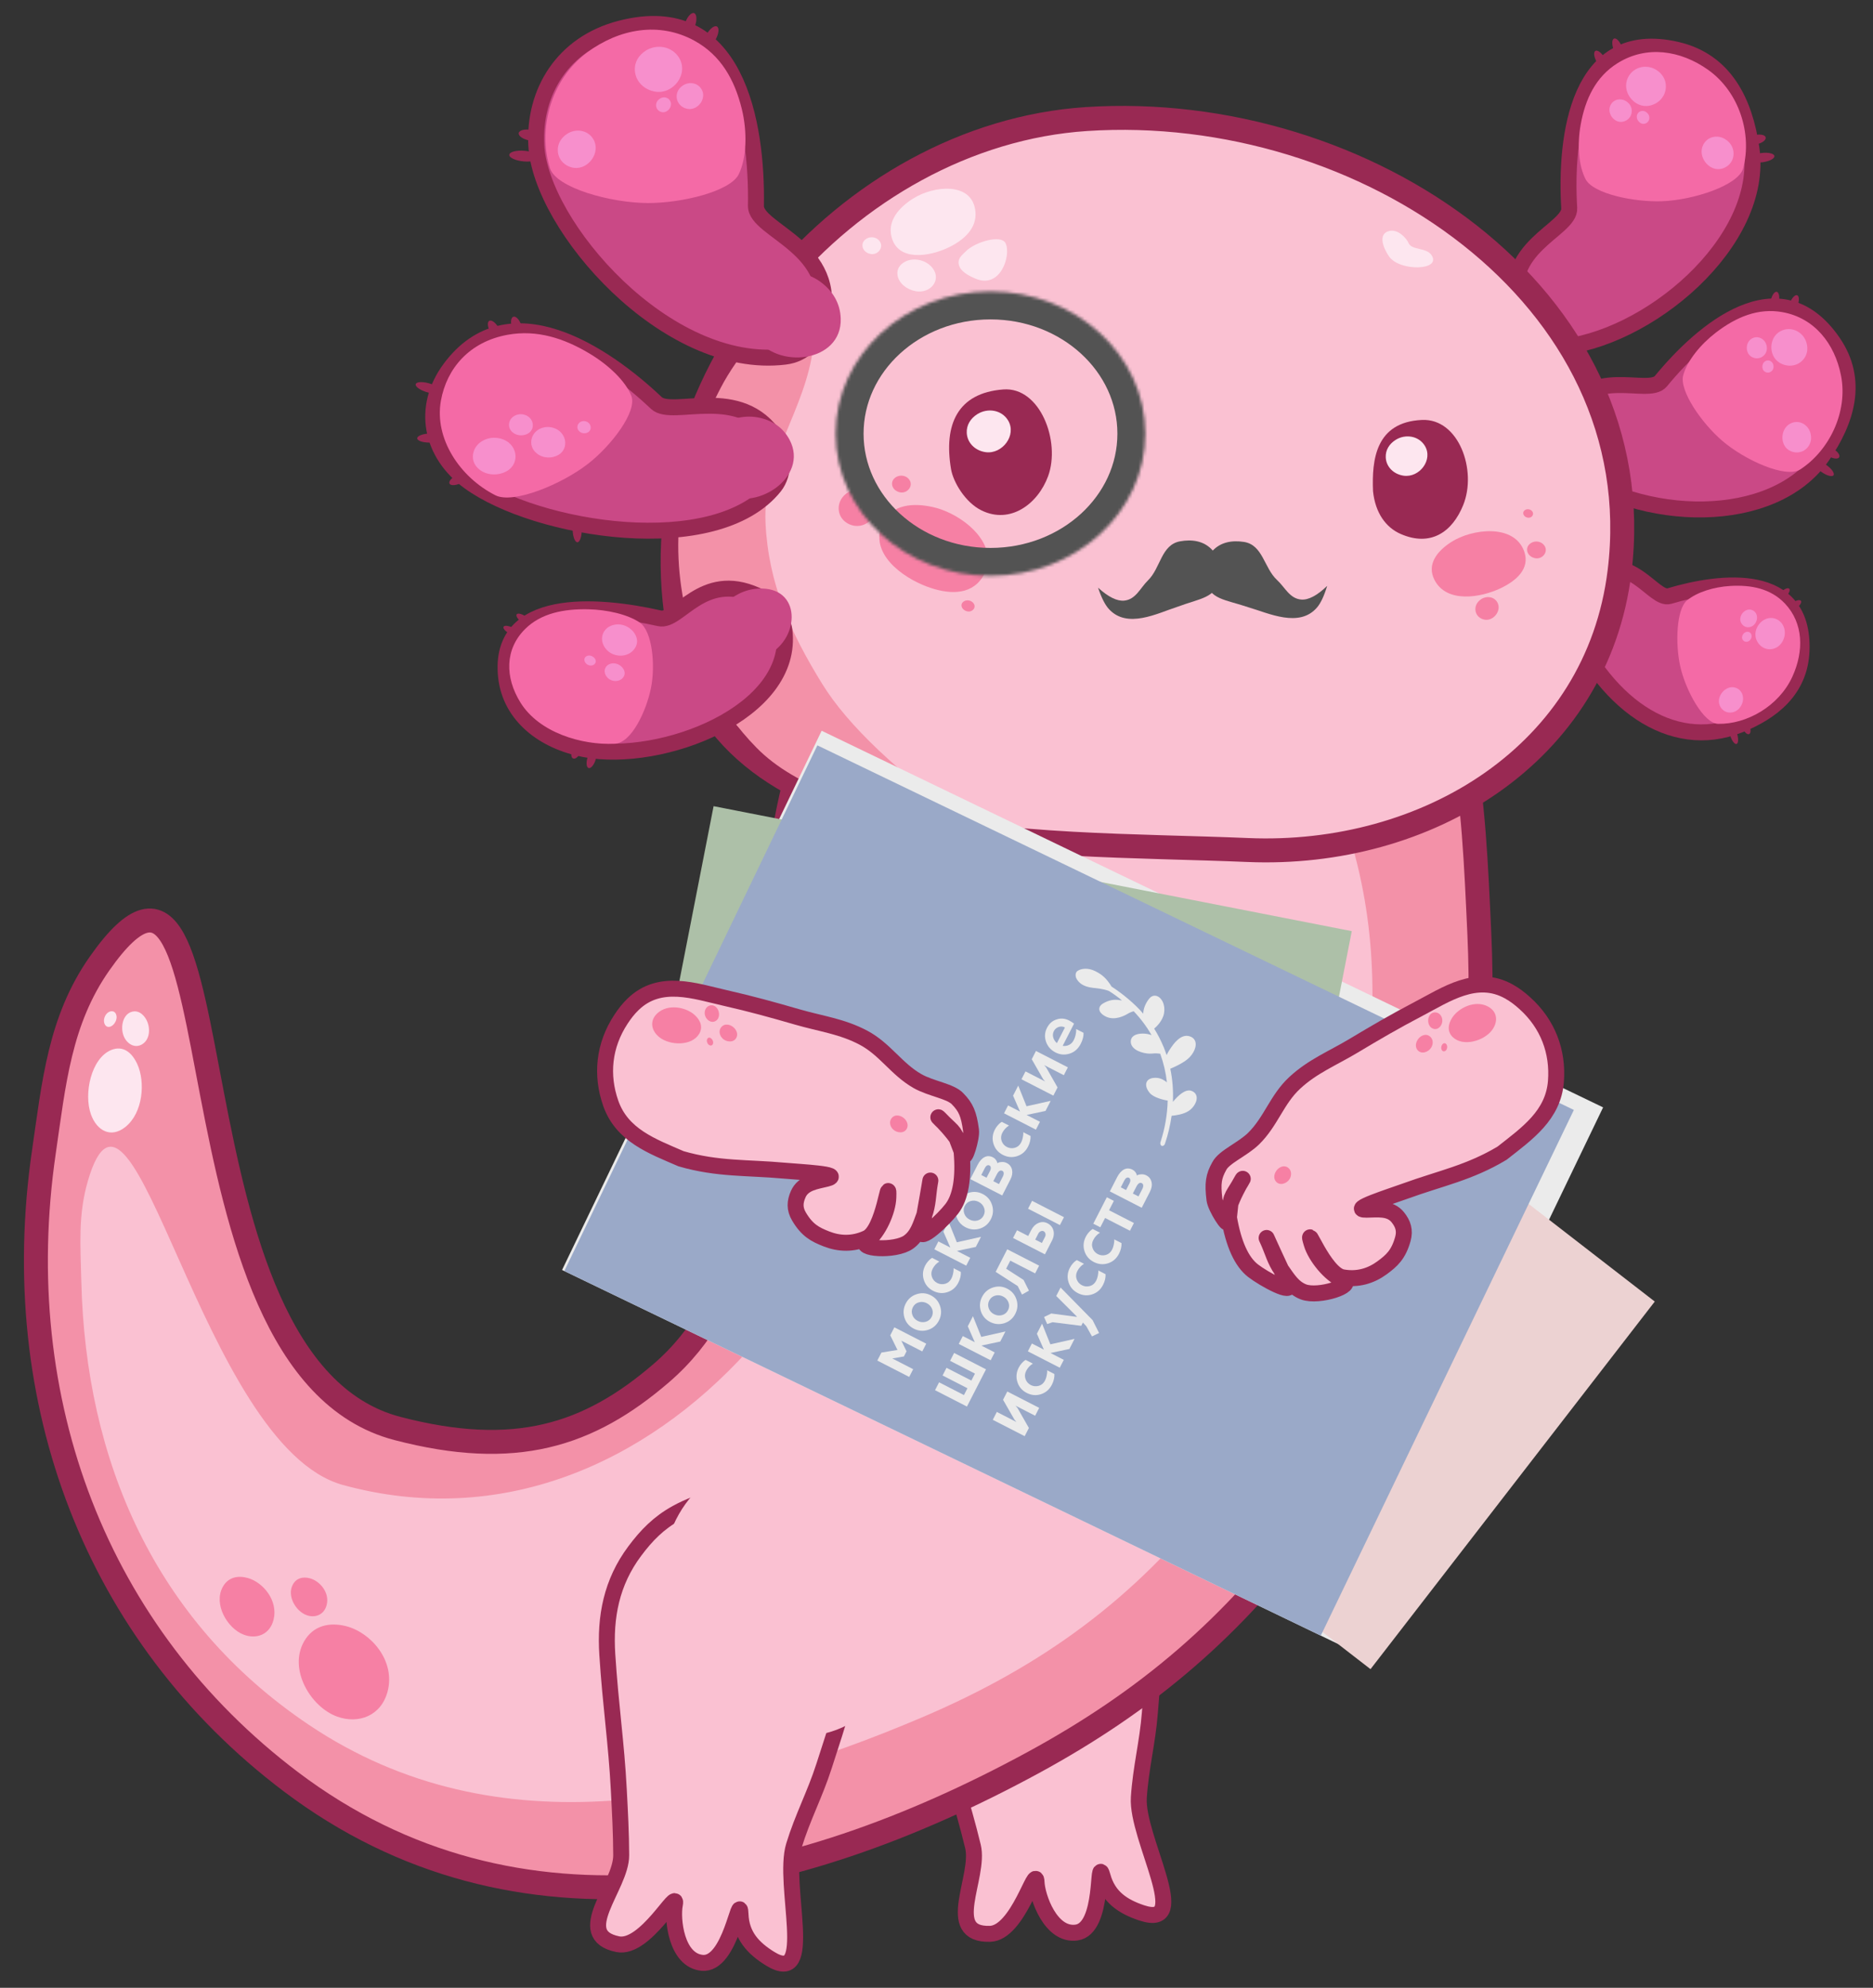 <svg width="626" height="664" viewBox="0 0 626 664" fill="none" xmlns="http://www.w3.org/2000/svg">
<rect x="0" y="0" width="626" height="664" fill="#333333" stroke="none"/>
<g clip-path="url(#clip0_1_552)">
<mask id="mask0_1_552" style="mask-type:luminance" maskUnits="userSpaceOnUse" x="0" y="0" width="626" height="664">
<path d="M625.515 0H0V663.923H625.515V0Z" fill="white"/>
</mask>
<g mask="url(#mask0_1_552)">
<path d="M316.889 501.272C323.761 495.057 331.461 491.516 340.855 490.5C352.161 489.276 362.325 491.955 370.92 498.895C380.401 506.549 381.953 515.985 384.325 528.801C387.06 543.572 385.508 556.967 384.305 572.208C383.52 582.163 381.272 590.451 380.625 600.415C379.747 613.968 398.817 644.713 381.551 638.957C375.271 636.864 370.425 633.655 368.529 626.779C366.347 618.865 369.368 644.213 359.789 645.539C351.152 646.733 346.615 633.585 346.431 628.647C346.201 622.431 340.339 645.696 330.88 645.969C315.164 646.423 327.64 626.956 325.192 616.797C323.389 609.321 321.537 603.076 319.377 595.691C314.905 580.404 310.297 569.161 305.239 552.603C301.559 540.56 301.028 528.829 306.208 516.899C308.845 510.825 311.841 505.835 316.889 501.272Z" fill="#FAC1D2" stroke="#992953" stroke-width="5.333" stroke-miterlimit="3" stroke-linecap="square"/>
<path d="M320.752 577.213C319.848 573.52 321.917 569.836 325.372 568.989C328.827 568.143 332.367 570.453 333.271 574.147C334.176 577.84 332.105 581.525 328.651 582.371C325.196 583.217 321.657 580.907 320.752 577.213Z" fill="#F680A4"/>
<path d="M332.629 590.205C332.089 588.001 333.537 585.749 335.86 585.181C338.183 584.612 340.507 585.939 341.047 588.143C341.587 590.347 340.139 592.597 337.816 593.167C335.493 593.736 333.169 592.409 332.629 590.205Z" fill="#F680A4"/>
<path d="M337.613 581.085C337.292 579.769 338.299 578.392 339.86 578.009C341.423 577.627 342.952 578.383 343.275 579.699C343.596 581.013 342.589 582.392 341.028 582.775C339.465 583.157 337.936 582.4 337.613 581.085Z" fill="#F680A4"/>
<path d="M333.905 570.416C333.713 569.631 334.409 568.785 335.46 568.528C336.511 568.271 337.519 568.699 337.712 569.484C337.904 570.268 337.207 571.115 336.157 571.372C335.107 571.629 334.097 571.2 333.905 570.416Z" fill="#F680A4"/>
<path d="M298.205 565.249C283.133 554.908 281.963 530.383 295.593 510.515C309.224 490.648 332.528 482.913 347.6 493.255C362.673 503.595 363.844 528.121 350.213 547.989C336.583 567.856 313.279 575.591 298.205 565.249Z" fill="#FAC1D2"/>
<path d="M428.805 155.817C444.112 162.775 453.099 175.161 463.428 188.612C490.917 224.408 492.34 266.649 494.42 311.736C497.791 384.781 481.325 449.391 438.595 507.704C412.392 543.461 383.287 568.155 345.192 588.837C264.816 632.477 172.889 652.333 97.181 595.137C32.232 546.071 2.52 468.123 14.663 384.82C18.009 361.861 19.916 340.884 33.261 321.872C82.044 252.379 51.627 455.971 132.819 477.157C172.173 487.428 196.743 479.547 220.971 458.705C277.384 410.183 236.841 305.404 280.231 221.985C290.504 202.236 316.668 194.531 338.539 183.601C368.537 168.611 396.04 140.923 428.805 155.817Z" fill="#F391A8" stroke="#992953" stroke-width="8" stroke-miterlimit="3" stroke-linecap="square"/>
<path d="M381.208 192.991C427.788 201.817 443.555 247.339 453.724 289.112C461.165 319.673 459.631 350.876 453.401 381.276C444.56 424.423 434.101 463.753 405.951 499.841C379.332 533.967 348.328 556.629 307.899 573.777C241.1 602.112 166.403 618.572 103.219 576.148C51.677 541.541 28.583 487.864 27.176 427.905C26.899 416.107 26.044 405.852 29.38 394.439C44.491 342.739 67.248 483.068 114.651 496.045C167.165 510.421 215.541 489.101 249.961 451.195C293.545 403.192 260.109 322.925 281.427 255.461C292.188 221.408 310.888 201.835 342.457 193.871C355.743 190.52 367.725 190.436 381.208 192.991Z" fill="#FAC1D2"/>
<path d="M314.755 215.649C310.979 220.964 315.225 227.447 320.744 228.732C325.087 229.744 330.037 227.895 331.752 223.316C333.857 217.693 329.101 212.943 323.852 212.199C320.439 211.715 316.923 212.596 314.755 215.649Z" fill="#F680A4"/>
<path d="M74.433 530.124C71.297 535.891 75.969 543.903 81.387 546.012C85.651 547.671 90.235 546.068 91.46 540.929C92.964 534.621 87.961 528.565 82.852 527.117C79.529 526.176 76.235 526.812 74.433 530.124Z" fill="#F680A4"/>
<path d="M101.639 548.269C96.291 557.581 103.816 570.231 112.733 573.424C119.752 575.937 127.387 573.231 129.553 564.983C132.213 554.857 124.087 545.345 115.663 543.196C110.185 541.799 104.712 542.92 101.639 548.269Z" fill="#F680A4"/>
<path d="M97.911 529.231C95.779 533.009 98.835 538.179 102.429 539.503C105.259 540.544 108.325 539.461 109.18 536.109C110.228 531.993 106.937 528.099 103.543 527.203C101.336 526.619 99.136 527.061 97.911 529.231Z" fill="#F680A4"/>
<path d="M37.208 350.721C30.456 353.449 27.908 365.372 30.409 372.28C32.377 377.716 37.063 380.3 41.892 376.456C47.821 371.736 48.632 361.4 45.864 355.405C44.064 351.508 41.088 349.153 37.208 350.721Z" fill="#FDE6EF"/>
<path d="M44.169 337.935C40.872 338.768 40.045 343.605 41.571 346.583C42.771 348.927 45.231 350.207 47.517 348.825C50.324 347.128 50.336 342.873 48.711 340.263C47.655 338.565 46.064 337.456 44.169 337.935Z" fill="#FDE6EF"/>
<path d="M38.857 339.003C38.343 337.317 36.525 337.517 35.535 338.749C34.755 339.719 34.444 341.231 35.093 342.291C35.891 343.591 37.445 343.025 38.296 341.789C38.848 340.985 39.152 339.971 38.857 339.003Z" fill="#FDE6EF"/>
<path d="M402.733 448.72C402.192 449.535 402.845 450.565 403.669 450.789C404.317 450.967 405.047 450.699 405.285 449.989C405.579 449.12 404.855 448.357 404.072 448.219C403.564 448.128 403.045 448.252 402.733 448.72Z" fill="#F680A4"/>
<path d="M390.288 470.331C390.227 473.967 392.987 473.896 395.032 471.5C396.641 469.615 397.827 466.497 397.387 464.148C396.847 461.264 394.297 462.153 392.456 464.587C391.259 466.168 390.323 468.243 390.288 470.331Z" fill="#F680A4"/>
<path d="M370.993 496.376C369.712 498.243 371.205 500.564 373.117 501.048C374.623 501.428 376.325 500.797 376.899 499.181C377.603 497.197 375.94 495.488 374.123 495.197C372.941 495.009 371.731 495.304 370.993 496.376Z" fill="#F680A4"/>
<path d="M401.641 456.237C400.36 458.104 401.853 460.425 403.765 460.908C405.271 461.289 406.973 460.659 407.547 459.043C408.251 457.059 406.588 455.349 404.771 455.059C403.589 454.871 402.379 455.165 401.641 456.237Z" fill="#F680A4"/>
<path d="M382.532 502.679C386.611 510.257 395.739 507.527 399.745 500.659C402.897 495.252 403.187 487.696 398.951 483.248C393.751 477.785 386.288 482.012 383.005 488.768C380.869 493.16 380.189 498.325 382.532 502.679Z" fill="#F680A4"/>
<path d="M398.909 473.339C395.879 477.616 399.295 482.839 403.732 483.879C407.224 484.696 411.203 483.212 412.577 479.525C414.267 475 410.44 471.171 406.22 470.567C403.476 470.175 400.651 470.881 398.909 473.339Z" fill="#F680A4"/>
<path d="M316.628 233.101C315.705 234.389 316.733 235.951 318.075 236.256C319.131 236.497 320.336 236.045 320.756 234.939C321.272 233.579 320.119 232.435 318.843 232.26C318.013 232.147 317.157 232.363 316.628 233.101Z" fill="#F680A4"/>
<path d="M302.019 229.14C300.153 231.756 302.243 234.939 304.963 235.565C307.104 236.059 309.547 235.145 310.396 232.893C311.437 230.128 309.096 227.797 306.508 227.436C304.825 227.201 303.091 227.637 302.019 229.14Z" fill="#F680A4"/>
<path d="M226.125 505.388C234.243 500.923 242.552 499.248 251.927 500.42C263.211 501.831 272.485 506.777 279.253 515.508C286.719 525.14 286.057 534.68 285.417 547.697C284.679 562.701 280.087 575.38 275.409 589.935C272.353 599.441 268.257 606.989 265.336 616.537C261.363 629.525 272.845 663.833 257.367 654.259C251.737 650.776 247.76 646.539 247.497 639.409C247.195 631.207 244.301 656.569 234.675 655.655C225.995 654.831 224.604 640.991 225.563 636.143C226.769 630.041 215.709 651.333 206.443 649.421C191.044 646.247 207.665 630.173 207.62 619.724C207.587 612.033 207.221 605.529 206.819 597.845C205.985 581.94 204.088 569.939 202.975 552.66C202.165 540.095 204.348 528.556 212.135 518.139C216.099 512.833 220.164 508.667 226.125 505.388Z" fill="#FAC1D2" stroke="#992953" stroke-width="5.333" stroke-miterlimit="3" stroke-linecap="square"/>
<path d="M252.612 529.839C251.377 524.585 254.932 519.251 260.544 517.932C266.156 516.615 271.713 519.809 272.947 525.063C274.181 530.316 270.627 535.652 265.015 536.969C259.403 538.288 253.845 535.092 252.612 529.839Z" fill="#F680A4"/>
<path d="M252.612 529.839C251.377 524.585 254.932 519.251 260.544 517.932C266.156 516.615 271.713 519.809 272.947 525.063C274.181 530.316 270.627 535.652 265.015 536.969C259.403 538.288 253.845 535.092 252.612 529.839Z" fill="#F680A4"/>
<path d="M251.968 548.48C251.155 545.017 253.403 541.523 256.984 540.681C260.567 539.84 264.135 541.969 264.948 545.431C265.761 548.893 263.513 552.388 259.932 553.229C256.349 554.071 252.781 551.943 251.968 548.48Z" fill="#F680A4"/>
<path d="M242.287 536.461C241.751 534.179 243.172 531.889 245.459 531.353C247.745 530.816 250.036 532.232 250.572 534.515C251.108 536.797 249.688 539.085 247.401 539.623C245.115 540.16 242.823 538.743 242.287 536.461Z" fill="#F680A4"/>
<path d="M242.725 491.144C262.561 482.175 287.364 494.128 298.077 517.821C308.792 541.515 301.385 568.033 281.549 577.004C261.713 585.973 236.911 574.02 226.196 550.325C215.483 526.632 222.888 500.115 242.725 491.144Z" fill="#FAC1D2"/>
<path d="M536.179 19.167C535.197 17.529 533.853 16.569 533.181 17.024C532.508 17.477 532.76 19.175 533.741 20.812C534.724 22.448 536.067 23.408 536.74 22.953C537.412 22.5 537.161 20.803 536.179 19.167Z" fill="#992953"/>
<path d="M542.045 15.547C541.337 13.76 540.164 12.571 539.427 12.893C538.691 13.217 538.667 14.931 539.373 16.719C540.081 18.507 541.255 19.695 541.992 19.372C542.729 19.049 542.753 17.335 542.045 15.547Z" fill="#992953"/>
<path d="M587.272 48.155C589.035 47.751 590.32 46.744 590.14 45.907C589.961 45.071 588.385 44.719 586.623 45.124C584.861 45.528 583.576 46.535 583.755 47.372C583.935 48.208 585.511 48.559 587.272 48.155Z" fill="#992953"/>
<path d="M589.081 54.197C591.381 53.899 593.159 52.967 593.051 52.117C592.943 51.268 590.988 50.821 588.689 51.12C586.391 51.419 584.612 52.351 584.72 53.2C584.828 54.049 586.783 54.496 589.081 54.197Z" fill="#992953"/>
<path d="M507.593 103.933C501.183 82.529 524.912 76.923 524.469 69.54C523.053 45.864 527.192 9.008 560.321 16.599C576.62 20.333 583.14 34.196 585.365 49.537C589.915 80.899 550.443 113.879 520.304 116.093C514.928 116.489 509.271 109.533 507.593 103.933Z" fill="#CA4986" stroke="#992953" stroke-width="5.333" stroke-miterlimit="3" stroke-linecap="square"/>
<path d="M555.656 67.212C546.152 67.593 532.5 64.716 529.967 59.903C527.523 55.259 527.137 48.059 528.295 41.652C529.84 33.099 533.308 25.632 540.697 21.055C550.345 15.079 561.645 16.8 570.817 23.272C581.415 30.749 585.603 44.887 582.615 56.189C581.109 61.885 566.068 66.795 555.656 67.212Z" fill="#F46AA6"/>
<path d="M556.773 28.995C556.703 32.243 554.273 34.729 551.24 35.316C546.225 36.287 541.639 30.468 544.219 25.687C546.065 22.264 550.283 21.391 553.435 23.263C555.483 24.481 556.829 26.484 556.773 28.995Z" fill="#F78FCC"/>
<path d="M545.373 37.099C545.361 38.963 544.019 40.367 542.32 40.673C539.513 41.183 536.888 37.8 538.296 35.081C539.304 33.136 541.664 32.675 543.449 33.779C544.611 34.497 545.383 35.66 545.373 37.099Z" fill="#F78FCC"/>
<path d="M551.253 39.328C551.263 40.397 550.52 41.189 549.569 41.349C547.997 41.615 546.495 39.649 547.261 38.103C547.811 36.996 549.132 36.753 550.144 37.405C550.803 37.828 551.247 38.503 551.253 39.328Z" fill="#F78FCC"/>
<path d="M579.399 51.308C579.396 53.991 577.485 56.003 575.06 56.432C571.049 57.141 567.271 52.247 569.264 48.343C570.691 45.548 574.063 44.903 576.624 46.508C578.288 47.553 579.401 49.233 579.399 51.308Z" fill="#F78FCC"/>
<path d="M594.523 100.799C594.873 99.08 594.555 97.588 593.812 97.471C593.069 97.352 592.183 98.652 591.833 100.372C591.483 102.091 591.801 103.581 592.544 103.7C593.287 103.817 594.173 102.517 594.523 100.799Z" fill="#992953"/>
<path d="M600.784 102.056C601.416 100.408 601.356 98.869 600.652 98.623C599.947 98.376 598.863 99.515 598.231 101.163C597.599 102.811 597.659 104.349 598.363 104.595C599.068 104.841 600.153 103.704 600.784 102.056Z" fill="#992953"/>
<path d="M611.329 152.455C612.784 153.292 614.289 153.424 614.689 152.748C615.088 152.072 614.231 150.844 612.776 150.007C611.321 149.169 609.816 149.039 609.416 149.715C609.017 150.391 609.875 151.619 611.329 152.455Z" fill="#992953"/>
<path d="M608.796 157.659C610.552 158.904 612.348 159.397 612.803 158.757C613.259 158.117 612.203 156.587 610.447 155.341C608.692 154.096 606.896 153.603 606.44 154.243C605.985 154.883 607.04 156.413 608.796 157.659Z" fill="#992953"/>
<path d="M522.149 139.835C531.119 121.401 550.816 132.563 555.117 127.317C568.913 110.499 594.721 88.309 612.607 114.265C621.405 127.035 617.212 140.464 609.165 152.185C592.715 176.147 548.445 174.891 523.244 156.015C519.239 153.013 519.803 144.657 522.149 139.835Z" fill="#CA4986" stroke="#992953" stroke-width="5.333" stroke-miterlimit="3" stroke-linecap="square"/>
<path d="M575.632 147.257C568.757 141.371 561.152 130.447 562.575 125.333C563.947 120.4 568.448 114.959 573.499 111.088C580.24 105.923 587.601 102.785 595.781 104.275C606.463 106.22 613.195 114.787 615.3 125.399C617.731 137.661 611.284 150.571 601.716 156.785C596.895 159.917 583.163 153.707 575.632 147.257Z" fill="#F46AA6"/>
<path d="M602.455 120.371C600.381 122.512 597.171 122.656 594.735 121.141C590.707 118.639 591.203 111.837 595.947 110.244C599.34 109.104 602.765 111.171 603.749 114.413C604.388 116.523 604.057 118.717 602.455 120.371Z" fill="#F78FCC"/>
<path d="M589.618 118.649C588.448 119.895 586.656 119.995 585.304 119.132C583.071 117.708 583.387 113.78 586.044 112.837C587.946 112.163 589.846 113.339 590.375 115.205C590.719 116.419 590.523 117.687 589.618 118.649Z" fill="#F78FCC"/>
<path d="M592.243 123.848C591.581 124.573 590.581 124.64 589.832 124.149C588.593 123.339 588.793 121.071 590.281 120.513C591.347 120.113 592.4 120.783 592.684 121.857C592.869 122.556 592.752 123.288 592.243 123.848Z" fill="#F78FCC"/>
<path d="M603.988 149.621C602.312 151.424 599.753 151.575 597.829 150.337C594.649 148.291 595.121 142.62 598.917 141.248C601.633 140.265 604.339 141.953 605.085 144.645C605.571 146.396 605.283 148.228 603.988 149.621Z" fill="#F78FCC"/>
<path d="M596.84 199.32C597.912 198.285 598.435 197.092 598.005 196.656C597.576 196.221 596.356 196.708 595.283 197.743C594.209 198.776 593.688 199.969 594.117 200.405C594.547 200.84 595.767 200.355 596.84 199.32Z" fill="#992953"/>
<path d="M600.335 203.176C601.557 202.324 602.273 201.221 601.932 200.715C601.589 200.207 600.319 200.487 599.096 201.337C597.873 202.188 597.157 203.291 597.499 203.799C597.841 204.305 599.112 204.027 600.335 203.176Z" fill="#992953"/>
<path d="M582.541 243.401C583.085 244.677 584.009 245.485 584.604 245.203C585.197 244.921 585.236 243.655 584.692 242.379C584.147 241.101 583.223 240.295 582.629 240.576C582.035 240.859 581.996 242.124 582.541 243.401Z" fill="#992953"/>
<path d="M578.325 245.832C578.867 247.537 579.805 248.735 580.417 248.505C581.031 248.275 581.088 246.703 580.547 244.997C580.004 243.292 579.067 242.095 578.453 242.325C577.841 242.555 577.783 244.127 578.325 245.832Z" fill="#992953"/>
<path d="M530.167 192.175C545.097 183.561 552.557 200.725 557.955 199.108C575.264 193.917 603.096 190.688 602.111 217.327C601.625 230.433 592.285 237.821 581.252 242.183C558.697 251.1 535.476 235.123 522.949 203.999C521.401 200.153 526.26 194.428 530.167 192.175Z" fill="#CA4986" stroke="#992953" stroke-width="5.333" stroke-miterlimit="3" stroke-linecap="square"/>
<path d="M561.548 222.452C559.899 214.959 560.287 203.535 563.803 200.588C567.195 197.744 572.935 196.048 578.255 195.731C585.356 195.309 591.855 196.627 596.583 201.625C602.755 208.152 602.966 217.481 599.052 226.035C594.531 235.916 583.744 241.981 574.227 241.787C569.43 241.688 563.354 230.661 561.548 222.452Z" fill="#F46AA6"/>
<path d="M592.449 216.765C590.037 217.275 587.859 215.849 587.001 213.632C585.584 209.968 589.245 205.453 593.141 206.596C595.929 207.413 597.165 210.485 596.22 213.219C595.607 214.996 594.312 216.372 592.449 216.765Z" fill="#F78FCC"/>
<path d="M584.864 209.459C583.484 209.772 582.259 208.989 581.793 207.744C581.025 205.687 583.16 203.093 585.367 203.699C586.947 204.131 587.617 205.856 587.049 207.412C586.681 208.424 585.929 209.216 584.864 209.459Z" fill="#F78FCC"/>
<path d="M584.036 214.339C583.248 214.531 582.558 214.101 582.307 213.403C581.891 212.247 583.135 210.757 584.386 211.076C585.28 211.303 585.644 212.272 585.304 213.157C585.083 213.733 584.647 214.189 584.036 214.339Z" fill="#F78FCC"/>
<path d="M579.109 237.929C577.125 238.392 575.371 237.281 574.715 235.501C573.629 232.56 576.72 228.823 579.887 229.668C582.152 230.273 583.1 232.74 582.271 234.976C581.731 236.429 580.644 237.572 579.109 237.929Z" fill="#F78FCC"/>
<path d="M417.004 283.935C344.196 280.853 239.228 286.5 226.477 208.332C212.945 125.376 283.428 45.011 363.072 39.771C455.776 33.672 552.637 98.841 541.283 190.956C533.759 251.996 476.76 286.465 417.004 283.935Z" fill="#FAC1D2" stroke="#992953" stroke-width="8" stroke-miterlimit="3" stroke-linecap="square"/>
<path d="M297.971 79.145C300.071 87.304 310.296 85.824 316.82 82.757C321.883 80.377 326.653 76.404 325.997 70.519C324.9 60.671 312.096 61.936 305.127 66.356C300.595 69.231 296.553 73.641 297.971 79.145Z" fill="#FDE6EF"/>
<path d="M294.969 174.892C290.435 184.624 301.263 192.783 309.867 195.969C316.544 198.441 324.219 199.124 328.3 192.908C335.129 182.504 322.04 171.728 311.933 169.413C305.363 167.909 298.028 168.327 294.969 174.892Z" fill="#F680A4"/>
<path d="M479.452 193.743C483.493 201.541 494.78 199.709 501.549 196.491C506.803 193.992 511.401 189.967 509.459 184.307C506.207 174.835 491.955 176.561 484.956 181.105C480.405 184.06 476.724 188.481 479.452 193.743Z" fill="#F680A4"/>
<path d="M328.049 170.5C337.661 175.217 346.903 168.332 350.305 159.047C354.549 147.464 347.632 129.153 335.335 130.087C319.999 131.251 315.357 141.825 317.855 156.692C318.572 160.964 322.553 167.804 328.049 170.5Z" fill="#992953"/>
<path d="M468.223 178.401C478.155 182.681 485.38 177.761 489.04 168.705C493.715 157.136 487.584 139.708 475.239 140.275C459.755 140.988 458.467 153.581 458.895 164.073C459.635 171.209 463.088 176.188 468.223 178.401Z" fill="#992953"/>
<path d="M299.967 91.92C300.364 94.569 302.964 96.679 305.953 97.259C310.895 98.217 314.737 93.629 311.761 89.645C309.631 86.795 305.467 85.941 302.612 87.361C300.757 88.285 299.66 89.873 299.967 91.92Z" fill="#FDE6EF"/>
<path d="M288.256 82.176C288.38 83.569 289.593 84.62 291.036 84.848C293.421 85.227 295.416 82.695 294.068 80.661C293.104 79.207 291.096 78.863 289.667 79.691C288.737 80.228 288.16 81.099 288.256 82.176Z" fill="#FDE6EF"/>
<path d="M298.148 161.807C298.272 163.201 299.484 164.251 300.927 164.48C303.312 164.859 305.307 162.325 303.959 160.292C302.995 158.837 300.987 158.493 299.557 159.321C298.628 159.86 298.051 160.729 298.148 161.807Z" fill="#F680A4"/>
<path d="M510.396 183.807C510.521 185.2 511.733 186.251 513.176 186.479C515.561 186.857 517.556 184.325 516.208 182.292C515.244 180.837 513.236 180.493 511.807 181.321C510.877 181.859 510.3 182.729 510.396 183.807Z" fill="#F680A4"/>
<path d="M509.101 171.535C509.187 172.24 509.84 172.787 510.604 172.923C511.867 173.147 512.883 171.896 512.144 170.851C511.616 170.103 510.552 169.901 509.811 170.3C509.328 170.559 509.036 170.989 509.101 171.535Z" fill="#F680A4"/>
<path d="M280.311 170.033C280.44 173.083 282.832 175.279 285.772 175.652C290.629 176.269 294.948 170.529 292.367 166.185C290.52 163.077 286.432 162.503 283.425 164.448C281.471 165.713 280.209 167.677 280.311 170.033Z" fill="#F680A4"/>
<path d="M493.111 203.6C493.173 205.472 494.609 206.807 496.387 207.02C499.324 207.373 501.968 203.828 500.428 201.175C499.327 199.277 496.855 198.945 495.025 200.156C493.836 200.943 493.061 202.155 493.111 203.6Z" fill="#F680A4"/>
<path d="M321.368 202.4C321.488 203.324 322.36 204.047 323.375 204.232C325.049 204.539 326.384 202.912 325.393 201.536C324.685 200.552 323.275 200.277 322.295 200.791C321.659 201.125 321.276 201.687 321.368 202.4Z" fill="#F680A4"/>
<path d="M463.151 152.843C463.331 156.096 465.959 158.467 469.159 158.903C474.447 159.624 479.065 153.56 476.204 148.896C474.156 145.559 469.705 144.893 466.464 146.929C464.356 148.253 463.011 150.329 463.151 152.843Z" fill="#FDE6EF"/>
<path d="M323.113 144.631C323.295 148.08 326.063 150.588 329.439 151.04C335.019 151.789 339.913 145.345 336.907 140.407C334.755 136.873 330.057 136.181 326.629 138.349C324.4 139.76 322.973 141.965 323.113 144.631Z" fill="#FDE6EF"/>
<path d="M320.405 88.108C320.779 90.553 323.452 91.955 325.961 93.047C334.399 96.72 338.044 85.217 336.072 81.227C334.621 78.288 326.001 80.763 322.847 83.907C321.604 85.144 320.116 86.217 320.405 88.108Z" fill="#FDE6EF"/>
<path d="M464.243 85.657C467.728 90.717 481.843 90.46 478.477 85.249C476.795 82.644 471.824 83.619 470.797 81.232C470.041 79.475 467.219 76.499 464.395 77.136C460.383 78.041 462.305 82.845 464.243 85.657Z" fill="#FDE6EF"/>
<path d="M273.403 90.512C273.069 101.495 272.541 109.939 271.819 115.844C269.207 137.191 254.816 152.957 255.855 174.719C256.825 195.024 264.212 211.332 274.839 228.507C283.352 242.265 299.879 257.928 324.417 275.496C289.62 271.487 265.764 262.91 252.848 249.765C239.881 236.568 233.081 221.652 229.079 203.665C223.209 177.289 228.512 153.324 240.899 129.507C246.428 118.876 257.262 105.877 273.403 90.512Z" fill="#F391A8"/>
<path d="M236.18 11.451C237.265 9.531 238.813 8.372 239.636 8.864C240.459 9.356 240.245 11.315 239.161 13.235C238.076 15.155 236.527 16.313 235.704 15.821C234.883 15.329 235.095 13.371 236.18 11.451Z" fill="#992953"/>
<path d="M229.023 7.551C229.773 5.468 231.108 4.053 232.001 4.393C232.893 4.732 233.008 6.697 232.257 8.78C231.507 10.861 230.172 12.276 229.279 11.937C228.387 11.597 228.271 9.632 229.023 7.551Z" fill="#992953"/>
<path d="M176.897 46.907C174.781 46.519 173.203 45.419 173.373 44.451C173.544 43.483 175.401 43.013 177.516 43.401C179.632 43.789 181.211 44.889 181.04 45.857C180.869 46.825 179.012 47.296 176.897 46.907Z" fill="#992953"/>
<path d="M175.052 53.919C172.303 53.675 170.141 52.681 170.228 51.703C170.313 50.723 172.615 50.127 175.363 50.371C178.112 50.615 180.273 51.608 180.187 52.587C180.101 53.565 177.8 54.163 175.052 53.919Z" fill="#992953"/>
<path d="M274.452 107.491C280.992 82.656 252.496 77.241 252.648 68.751C253.136 41.524 246.352 -0.591 207.347 9.541C188.156 14.527 178.348 30.643 179.235 48.412C180.583 75.432 222.791 123.988 262.345 119.133C268.719 118.352 272.74 113.989 274.452 107.491Z" fill="#CA4986" stroke="#992953" stroke-width="5.333" stroke-miterlimit="3" stroke-linecap="square"/>
<path d="M216.584 67.824C227.956 67.848 244.119 63.911 246.903 58.216C249.589 52.721 249.791 43.9 247.908 36.311C245.525 26.705 240.987 18.492 232.133 13.623C220.305 7.117 206.895 9.607 196.264 17.517C183.981 26.656 179.689 43.24 183.825 56.221C185.911 62.763 204.125 67.797 216.584 67.824Z" fill="#F46AA6"/>
<path d="M212.191 23.612C212.439 27.336 215.453 30.087 219.089 30.629C225.1 31.527 230.26 24.653 226.951 19.277C224.583 15.431 219.523 14.608 215.871 16.893C213.497 18.377 211.999 20.735 212.191 23.612Z" fill="#F78FCC"/>
<path d="M226.155 32.423C226.263 34.56 227.931 36.113 229.965 36.395C233.328 36.857 236.279 32.864 234.467 29.804C233.171 27.615 230.34 27.187 228.273 28.531C226.931 29.405 226.071 30.772 226.155 32.423Z" fill="#F78FCC"/>
<path d="M219.276 35.233C219.32 36.46 220.243 37.337 221.381 37.481C223.263 37.717 224.951 35.397 223.96 33.656C223.251 32.409 221.668 32.188 220.497 32.979C219.737 33.492 219.243 34.285 219.276 35.233Z" fill="#F78FCC"/>
<path d="M186.428 50.373C186.568 53.453 188.941 55.68 191.847 56.068C196.651 56.709 200.896 50.932 198.329 46.536C196.492 43.391 192.45 42.796 189.486 44.748C187.559 46.017 186.32 47.995 186.428 50.373Z" fill="#F78FCC"/>
<path d="M171.052 109.129C170.532 107.417 170.82 105.917 171.692 105.779C172.564 105.641 173.695 106.919 174.213 108.629C174.733 110.34 174.445 111.841 173.573 111.979C172.7 112.116 171.571 110.84 171.052 109.129Z" fill="#992953"/>
<path d="M163.705 110.555C162.857 108.921 162.835 107.381 163.655 107.116C164.475 106.851 165.831 107.96 166.679 109.592C167.528 111.224 167.551 112.765 166.731 113.031C165.909 113.296 164.555 112.187 163.705 110.555Z" fill="#992953"/>
<path d="M154.267 161.269C152.593 162.147 150.816 162.317 150.303 161.652C149.788 160.987 150.729 159.735 152.403 158.859C154.077 157.983 155.853 157.811 156.368 158.476C156.881 159.141 155.94 160.393 154.267 161.269Z" fill="#992953"/>
<path d="M144.124 147.829C141.74 147.945 139.653 147.364 139.465 146.531C139.279 145.697 141.063 144.927 143.447 144.811C145.831 144.695 147.917 145.276 148.104 146.109C148.291 146.943 146.507 147.713 144.124 147.829Z" fill="#992953"/>
<path d="M142.959 131.083C140.653 130.464 138.844 129.271 138.921 128.42C138.999 127.571 140.932 127.383 143.237 128.001C145.543 128.62 147.351 129.812 147.273 130.663C147.197 131.513 145.263 131.701 142.959 131.083Z" fill="#992953"/>
<path d="M194.428 176.473C194.52 178.857 193.917 180.939 193.083 181.117C192.248 181.296 191.495 179.505 191.401 177.12C191.309 174.736 191.912 172.655 192.747 172.476C193.581 172.297 194.335 174.088 194.428 176.473Z" fill="#992953"/>
<path d="M259.204 146.255C247.453 128.049 224.785 139.745 219.368 134.612C201.995 118.151 170.059 96.636 150.435 123.088C140.781 136.101 143.911 151.549 156.815 160.941C179.163 177.205 239.319 186.971 258.889 162.476C262.185 158.349 262.279 151.019 259.204 146.255Z" fill="#CA4986" stroke="#992953" stroke-width="5.333" stroke-miterlimit="3" stroke-linecap="square"/>
<path d="M196.512 154.945C204.471 148.745 213.023 137.396 211.009 132.237C209.067 127.259 203.317 121.859 196.995 118.075C188.556 113.023 179.485 110.056 169.696 111.821C156.911 114.125 149.277 123.049 147.351 133.913C145.124 146.464 153.655 159.405 165.567 165.436C171.569 168.476 187.791 161.737 196.512 154.945Z" fill="#F46AA6"/>
<path d="M160.188 156.809C162.776 158.896 166.589 158.955 169.385 157.373C174.008 154.761 173.007 147.968 167.288 146.501C163.196 145.452 159.261 147.611 158.292 150.883C157.663 153.009 158.188 155.197 160.188 156.809Z" fill="#F78FCC"/>
<path d="M171.352 144.437C172.815 145.652 174.945 145.704 176.495 144.805C179.056 143.32 178.443 139.399 175.236 138.525C174.089 138.213 172.971 138.364 172.075 138.828C171.177 139.292 170.504 140.069 170.247 141.011C169.912 142.235 170.223 143.499 171.352 144.437Z" fill="#F78FCC"/>
<path d="M193.683 144.144C194.509 144.852 195.7 144.891 196.557 144.38C197.976 143.536 197.603 141.272 195.804 140.753C194.517 140.383 193.309 141.08 193.037 142.163C192.86 142.867 193.044 143.597 193.683 144.144Z" fill="#F78FCC"/>
<path d="M179.323 151.392C181.419 153.152 184.46 153.235 186.665 151.944C190.311 149.811 189.407 144.149 184.825 142.877C181.545 141.967 178.443 143.728 177.72 146.443C177.251 148.207 177.704 150.032 179.323 151.392Z" fill="#F78FCC"/>
<path d="M174.285 207.779C172.951 206.772 172.26 205.592 172.743 205.144C173.225 204.697 174.701 205.152 176.035 206.159C177.369 207.164 178.061 208.345 177.579 208.792C177.096 209.239 175.62 208.785 174.285 207.779Z" fill="#992953"/>
<path d="M170.376 211.731C168.875 210.912 167.96 209.827 168.335 209.311C168.709 208.793 170.232 209.039 171.733 209.857C173.235 210.676 174.149 211.761 173.776 212.277C173.401 212.795 171.877 212.549 170.376 211.731Z" fill="#992953"/>
<path d="M193.909 251.507C193.341 252.799 192.295 253.632 191.573 253.365C190.853 253.099 190.729 251.833 191.297 250.541C191.867 249.249 192.913 248.416 193.633 248.683C194.355 248.949 194.477 250.215 193.909 251.507Z" fill="#992953"/>
<path d="M199.053 253.827C198.515 255.548 197.476 256.771 196.736 256.557C195.995 256.344 195.832 254.772 196.371 253.052C196.909 251.331 197.948 250.107 198.688 250.321C199.429 250.535 199.592 252.105 199.053 253.827Z" fill="#992953"/>
<path d="M252.879 198.845C234.659 190.625 226.857 208.001 220.363 206.527C199.531 201.796 166.347 199.308 169.132 225.939C170.501 239.04 181.656 247.649 195.363 250.253C221.163 255.157 265.708 238.032 262.151 210.484C261.601 206.232 257.647 200.996 252.879 198.845Z" fill="#CA4986" stroke="#992953" stroke-width="5.333" stroke-miterlimit="3" stroke-linecap="square"/>
<path d="M217.569 229.827C219.105 222.236 218.031 210.759 213.769 207.915C209.656 205.171 202.863 203.66 196.633 203.523C188.319 203.34 180.8 204.887 175.547 210.075C168.688 216.849 168.717 226.281 173.967 234.705C180.216 244.735 194.377 248.955 205.481 248.436C211.077 248.173 216.024 237.459 217.569 229.827Z" fill="#F46AA6"/>
<path d="M206.385 218.935C209.275 219.38 211.771 217.895 212.653 215.653C214.111 211.949 209.496 207.529 204.948 208.776C201.692 209.669 200.415 212.777 201.7 215.487C202.536 217.249 204.152 218.591 206.385 218.935Z" fill="#F78FCC"/>
<path d="M205.107 227.429C206.76 227.707 208.165 226.891 208.641 225.633C209.427 223.553 206.74 221.016 204.16 221.68C202.315 222.155 201.624 223.899 202.391 225.44C202.889 226.443 203.828 227.216 205.107 227.429Z" fill="#F78FCC"/>
<path d="M197.069 222.272C198.016 222.444 198.808 221.996 199.064 221.289C199.487 220.123 197.921 218.664 196.459 219.016C195.412 219.268 195.039 220.247 195.496 221.125C195.792 221.696 196.337 222.14 197.069 222.272Z" fill="#F78FCC"/>
<path d="M274.475 94.337C266.253 88.1 252.441 89.988 250.004 100.716C249.077 104.793 249.937 108.58 252.131 112.137C259.273 123.72 281.52 121.216 280.987 106.343C280.808 101.376 278.404 97.317 274.475 94.337Z" fill="#CA4986"/>
<path d="M253.241 139.421C243.485 137.651 232.235 145.353 234.568 155.685C235.456 159.612 237.779 162.503 241.169 164.611C252.207 171.469 270.552 159.529 263.905 146.924C261.685 142.715 257.904 140.268 253.241 139.421Z" fill="#CA4986"/>
<path d="M242.977 201.051C236.139 207.113 235.791 217.895 245.093 220.299C248.629 221.212 252.168 220.729 255.7 219.203C267.193 214.233 268.239 196.893 254.76 196.589C250.259 196.488 246.245 198.153 242.977 201.051Z" fill="#CA4986"/>
<path d="M535.794 369.903L274.614 244.096L187.855 424.212L449.034 550.019L535.794 369.903Z" fill="#EBEBEB"/>
<path d="M553.061 434.763L375.004 297L280 419.792L458.056 557.555L553.061 434.763Z" fill="#ECD2D2"/>
<path d="M451.794 311.036L238.5 269.291L208.695 421.577L421.989 463.323L451.794 311.036Z" fill="#ADC0A8"/>
<path d="M526.021 370.761L273.19 248.976L188.607 424.575L441.437 546.36L526.021 370.761Z" fill="#9AA9C8"/>
<path d="M405.153 184.111C407.868 181.063 411.781 180.415 415.733 181.019C422.105 181.991 422.451 189.711 426.815 193.74C429.504 196.221 431.043 199.976 434.919 200.272C437.329 200.456 440.215 198.933 443.575 195.703C442.55 199.058 441.428 201.452 440.209 202.884C434.275 209.861 423.997 204.821 417.283 202.867C409.336 200.164 404.247 200.317 402.895 193.78C402.165 190.255 402.735 186.828 405.153 184.111Z" fill="#535353"/>
<path d="M405.065 183.608C402.263 180.639 398.333 180.105 394.4 180.823C388.06 181.98 387.937 189.707 383.692 193.86C381.075 196.419 379.647 200.216 375.78 200.624C373.376 200.877 370.448 199.438 366.996 196.307C368.118 199.632 369.309 201.992 370.568 203.388C376.703 210.191 386.829 204.856 393.484 202.707C401.349 199.776 406.441 199.78 407.603 193.208C408.231 189.663 407.561 186.253 405.065 183.608Z" fill="#535353"/>
<mask id="mask1_1_552" style="mask-type:luminance" maskUnits="userSpaceOnUse" x="279" y="97" width="104" height="96">
<path d="M331.042 192.36C359.623 192.36 382.792 171.094 382.792 144.86C382.792 118.627 359.623 97.36 331.042 97.36C302.461 97.36 279.292 118.627 279.292 144.86C279.292 171.094 302.461 192.36 331.042 192.36Z" fill="white"/>
</mask>
<g mask="url(#mask1_1_552)">
<path d="M331.042 192.36C359.623 192.36 382.792 171.094 382.792 144.86C382.792 118.627 359.623 97.36 331.042 97.36C302.461 97.36 279.292 118.627 279.292 144.86C279.292 171.094 302.461 192.36 331.042 192.36Z" stroke="#535353" stroke-width="18.667" stroke-miterlimit="3" stroke-linecap="square"/>
</g>
<g clip-path="url(#clip1_1_552)">
<path d="M298.915 443.371L309.572 448.836L308.245 451.425L301.262 447.844L302.988 451.391L302.108 453.106L298.221 453.775L305.204 457.356L303.877 459.944L293.219 454.479L294.59 451.806L299.954 450.934L297.544 446.045L298.915 443.371Z" fill="#EBEBEB"/>
<path d="M305.099 436.663C304.677 437.487 304.619 438.349 304.932 439.239C305.25 440.117 305.845 440.779 306.716 441.226C307.587 441.672 308.477 441.772 309.392 441.526C310.29 441.272 310.955 440.726 311.386 439.886C311.816 439.047 311.872 438.188 311.553 437.31C311.217 436.428 310.618 435.759 309.748 435.313C308.877 434.866 307.992 434.77 307.093 435.024C306.194 435.277 305.53 435.824 305.099 436.663ZM311.097 432.682C312.649 433.478 313.688 434.698 314.217 436.344C314.738 437.968 314.603 439.558 313.806 441.112C313.009 442.666 311.815 443.675 310.174 444.228C308.522 444.737 306.925 444.598 305.39 443.811C303.856 443.024 302.821 441.818 302.299 440.19C301.793 438.537 301.931 436.948 302.713 435.424C303.494 433.9 304.718 432.834 306.344 432.308C307.977 431.77 309.559 431.894 311.1 432.683" fill="#EBEBEB"/>
<path d="M318.707 423.628L321.142 424.876C321.201 426.044 320.922 427.233 320.298 428.45C319.481 430.044 318.262 431.101 316.637 431.624C315.035 432.139 313.451 431.996 311.887 431.193C310.322 430.391 309.297 429.189 308.775 427.566C308.25 425.944 308.399 424.335 309.216 422.741C309.49 422.205 309.818 421.724 310.201 421.299C310.585 420.873 310.901 420.578 311.151 420.414L311.523 420.167L313.938 421.405C312.979 421.993 312.233 422.801 311.706 423.829C311.238 424.742 311.159 425.646 311.472 426.536C311.792 427.449 312.379 428.127 313.234 428.565C314.09 429.004 314.988 429.088 315.932 428.823C316.838 428.554 317.528 427.959 318.004 427.031C318.234 426.581 318.408 426.071 318.526 425.502C318.645 424.933 318.711 424.475 318.72 424.134L318.705 423.631L318.707 423.628Z" fill="#EBEBEB"/>
<path d="M313.626 414.68L317.626 416.731L315.297 411.42L317.024 408.053L319.797 414.964L327.872 413.147L326.144 416.517L319.824 417.858L324.283 420.145L322.934 422.776L312.277 417.311L313.626 414.68Z" fill="#EBEBEB"/>
<path d="M322.452 402.82C322.029 403.644 321.972 404.506 322.285 405.396C322.603 406.274 323.198 406.936 324.069 407.382C324.939 407.829 325.83 407.928 326.744 407.682C327.643 407.429 328.308 406.882 328.738 406.043C329.169 405.203 329.226 404.342 328.906 403.467C328.572 402.581 327.971 401.916 327.1 401.469C326.23 401.023 325.345 400.927 324.446 401.18C323.547 401.434 322.882 401.98 322.452 402.82ZM328.449 398.838C330.002 399.635 331.041 400.855 331.569 402.501C332.09 404.124 331.956 405.714 331.159 407.269C330.362 408.823 329.168 409.832 327.527 410.385C325.873 410.896 324.277 410.754 322.743 409.968C321.209 409.181 320.174 407.974 319.652 406.347C319.145 404.696 319.283 403.107 320.065 401.581C320.848 400.054 322.07 398.99 323.697 398.464C325.33 397.927 326.912 398.05 328.452 398.84" fill="#EBEBEB"/>
<path d="M334.997 391.106C334.346 390.772 333.73 391.163 333.159 392.277L331.99 394.558L333.883 395.529L335.165 393.029C335.396 392.578 335.495 392.183 335.461 391.836C335.431 391.49 335.276 391.245 334.999 391.103M329.728 393.398L330.854 391.202C331.085 390.752 331.182 390.36 331.145 390.019C331.107 389.68 330.96 389.443 330.698 389.309C330.424 389.169 330.149 389.173 329.878 389.327C329.607 389.48 329.37 389.754 329.171 390.143L327.967 392.491L329.73 393.395L329.728 393.398ZM331.893 386.603C332.256 386.789 332.558 387.04 332.798 387.359C333.038 387.678 333.19 387.952 333.253 388.188L333.349 388.54C333.458 388.47 333.609 388.393 333.798 388.31C333.987 388.226 334.355 388.169 334.903 388.142C335.447 388.114 335.982 388.235 336.502 388.502C337.446 388.985 338.027 389.741 338.253 390.771C338.466 391.779 338.288 392.847 337.708 393.979L334.966 399.326L324.302 393.858L326.727 389.128C327.382 387.851 328.159 386.981 329.052 386.521C329.945 386.061 330.895 386.091 331.893 386.603Z" fill="#EBEBEB"/>
<path d="M341.998 378.202L344.434 379.451C344.494 380.615 344.213 381.808 343.59 383.024C342.772 384.618 341.554 385.676 339.928 386.198C338.326 386.713 336.743 386.57 335.178 385.768C333.613 384.965 332.588 383.764 332.067 382.14C331.543 380.516 331.69 378.909 332.507 377.315C332.782 376.78 333.109 376.299 333.494 375.87C333.878 375.444 334.194 375.149 334.444 374.985L334.816 374.739L337.231 375.976C336.272 376.564 335.527 377.373 334.999 378.401C334.532 379.313 334.454 380.215 334.765 381.108C335.085 382.021 335.672 382.698 336.527 383.137C337.383 383.575 338.281 383.66 339.225 383.394C340.13 383.129 340.821 382.53 341.297 381.603C341.526 381.156 341.701 380.642 341.819 380.073C341.938 379.504 342.004 379.046 342.015 378.702L341.998 378.202Z" fill="#EBEBEB"/>
<path d="M336.917 369.255L340.917 371.306L338.589 365.994L340.317 362.624L343.09 369.535L351.163 367.721L349.437 371.088L343.115 372.433L347.575 374.719L346.227 377.347L335.57 371.883L336.917 369.255Z" fill="#EBEBEB"/>
<path d="M352.055 365.981L341.397 360.516L342.746 357.885L349.295 361.243L348.644 360.472L344.83 353.822L346.244 351.063L356.902 356.528L355.555 359.156L348.985 355.787L349.655 356.573L353.46 363.241L352.055 365.981Z" fill="#EBEBEB"/>
<path d="M352.245 344.391C351.888 345.088 351.811 345.801 352.01 346.537C352.211 347.27 352.622 347.907 353.243 348.444L355.928 343.207C355.219 342.843 354.502 342.794 353.779 343.065C353.076 343.327 352.565 343.768 352.245 344.391ZM358.97 341.939L355.169 349.351C355.927 349.463 356.638 349.359 357.305 349.033C357.972 348.706 358.494 348.175 358.873 347.436C359.147 346.901 359.352 346.322 359.486 345.707C359.62 345.088 359.685 344.607 359.681 344.255L359.677 343.731L362.149 344.998C362.191 346.138 361.881 347.357 361.212 348.662C360.342 350.359 359.095 351.456 357.463 351.956C355.848 352.465 354.277 352.328 352.755 351.547C351.233 350.767 350.137 349.545 349.598 347.95C349.058 346.356 349.169 344.819 349.926 343.344C350.682 341.869 351.719 340.987 353.123 340.535C354.527 340.045 355.932 340.162 357.342 340.885C357.588 341.012 357.848 341.164 358.123 341.34C358.402 341.517 358.608 341.661 358.756 341.772L358.971 341.936L358.97 341.939Z" fill="#EBEBEB"/>
<path d="M318.889 451.938L329.55 457.405L323.174 469.838L312.513 464.372L313.862 461.741L322.173 466.002L323.343 463.721L315.032 459.46L316.347 456.896L324.657 461.157L325.851 458.83L317.54 454.569L318.889 451.938Z" fill="#EBEBEB"/>
<path d="M321.786 446.287L325.793 448.341L323.458 443.027L325.185 439.66L327.961 446.572L336.036 444.755L334.308 448.125L327.988 449.467L332.447 451.753L331.098 454.384L320.438 448.918L321.786 446.287Z" fill="#EBEBEB"/>
<path d="M330.616 434.428C330.193 435.252 330.136 436.114 330.449 437.004C330.767 437.882 331.362 438.544 332.233 438.99C333.103 439.437 333.994 439.536 334.908 439.291C335.807 439.037 336.472 438.491 336.902 437.651C337.333 436.812 337.389 435.953 337.07 435.075C336.736 434.189 336.135 433.524 335.264 433.078C334.394 432.631 333.509 432.535 332.61 432.788C331.711 433.042 331.046 433.588 330.616 434.428ZM336.613 430.447C338.166 431.243 339.205 432.463 339.736 434.111C340.258 435.734 340.123 437.324 339.326 438.878C338.529 440.432 337.332 441.44 335.694 441.994C334.042 442.503 332.447 442.366 330.907 441.576C329.367 440.786 328.34 439.579 327.819 437.956C327.313 436.303 327.448 434.713 328.23 433.189C329.011 431.665 330.239 430.597 331.861 430.073C333.494 429.535 335.079 429.66 336.613 430.447Z" fill="#EBEBEB"/>
<path d="M340.148 429.591L332.772 424.848L336.639 417.305L347.297 422.77L345.97 425.358L337.659 421.097L336.278 423.792L342.103 427.547L343.893 431.127L341.573 432.434L340.148 429.591Z" fill="#EBEBEB"/>
<path d="M343.596 403.751L344.945 401.12L355.603 406.585L354.254 409.216L343.596 403.751ZM345.999 414.068L348.219 415.205L349.256 413.183C349.449 412.806 349.5 412.436 349.412 412.068C349.322 411.703 349.117 411.437 348.794 411.271C348.517 411.129 348.2 411.132 347.849 411.278C347.495 411.427 347.227 411.681 347.041 412.043L346.004 414.066L345.999 414.068ZM349.24 418.994L338.582 413.529L339.908 410.944L343.649 412.862L344.668 410.876C345.249 409.742 346.057 408.954 347.091 408.512C348.106 408.076 349.113 408.116 350.117 408.631C350.629 408.893 351.049 409.228 351.379 409.635C351.711 410.044 351.945 410.502 352.08 411.012C352.214 411.523 352.244 412.064 352.168 412.64C352.092 413.216 351.902 413.802 351.597 414.398L349.239 418.997L349.24 418.994Z" fill="#EBEBEB"/>
<path d="M342.472 479.733L331.811 474.267L333.16 471.636L339.708 474.993L339.061 474.224L335.243 467.572L336.659 464.811L347.32 470.277L345.971 472.908L339.402 469.539L340.07 470.32L343.877 476.993L342.472 479.733Z" fill="#EBEBEB"/>
<path d="M349.969 457.718L352.407 458.968C352.468 460.133 352.187 461.325 351.563 462.542C350.746 464.136 349.527 465.193 347.902 465.716C346.3 466.231 344.718 466.085 343.153 465.282C341.589 464.48 340.566 463.28 340.042 461.655C339.521 460.032 339.665 458.423 340.482 456.83C340.757 456.294 341.086 455.81 341.47 455.384C341.853 454.959 342.17 454.664 342.419 454.5L342.795 454.255L345.209 455.492C344.25 456.08 343.505 456.889 342.978 457.917C342.51 458.829 342.43 459.734 342.746 460.625C343.064 461.541 343.653 462.216 344.508 462.654C345.364 463.093 346.265 463.179 347.206 462.912C348.111 462.646 348.802 462.048 349.278 461.12C349.507 460.673 349.682 460.16 349.801 459.591C349.919 459.022 349.985 458.564 349.996 458.22L349.981 457.717L349.969 457.718Z" fill="#EBEBEB"/>
<path d="M344.883 448.772L348.886 450.825L346.556 445.509L348.283 442.142L351.059 449.054L359.134 447.237L357.406 450.607L351.084 451.952L355.544 454.239L354.196 456.867L343.535 451.4L344.883 448.772Z" fill="#EBEBEB"/>
<path d="M353.019 432.905L354.468 430.079L365.175 440.973L367.34 445.268L364.966 446.413L363.065 442.996L361.93 441.783L361.373 442.869L351.798 441.666L349.999 442.281L348.947 439.932L351.366 438.752L359.883 439.881L359.927 439.796L353.019 432.905Z" fill="#EBEBEB"/>
<path d="M367.064 424.377L369.503 425.627C369.563 426.791 369.282 427.984 368.657 429.203C367.84 430.797 366.621 431.855 364.996 432.377C363.394 432.893 361.81 432.749 360.246 431.947C358.681 431.144 357.658 429.944 357.134 428.32C356.613 426.696 356.758 425.088 357.575 423.494C357.849 422.959 358.177 422.478 358.56 422.052C358.944 421.626 359.26 421.332 359.51 421.168L359.887 420.919L362.301 422.157C361.342 422.745 360.597 423.553 360.07 424.581C359.602 425.494 359.523 426.398 359.838 427.29C360.158 428.203 360.745 428.88 361.601 429.319C362.456 429.758 363.358 429.843 364.298 429.577C365.205 429.308 365.894 428.713 366.37 427.785C366.601 427.335 366.774 426.824 366.893 426.255C367.012 425.686 367.077 425.228 367.087 424.887L367.072 424.384L367.064 424.377Z" fill="#EBEBEB"/>
<path d="M372.392 413.987L374.83 415.237C374.889 416.404 374.61 417.594 373.986 418.81C373.169 420.404 371.95 421.462 370.325 421.984C368.723 422.5 367.139 422.356 365.574 421.554C364.01 420.751 362.987 419.551 362.463 417.927C361.942 416.303 362.086 414.695 362.904 413.101C363.178 412.566 363.506 412.085 363.889 411.659C364.273 411.233 364.589 410.939 364.839 410.775L365.214 410.529L367.628 411.767C366.67 412.355 365.924 413.163 365.397 414.192C364.929 415.104 364.85 416.008 365.166 416.9C365.486 417.813 366.073 418.49 366.928 418.929C367.783 419.368 368.685 419.454 369.625 419.187C370.532 418.918 371.222 418.323 371.697 417.395C371.928 416.945 372.101 416.434 372.22 415.865C372.339 415.296 372.405 414.838 372.414 414.498L372.399 413.994L372.392 413.987Z" fill="#EBEBEB"/>
<path d="M372.276 401.136L370.671 404.266L378.982 408.527L377.656 411.112L369.345 406.851L367.752 409.96L365.401 408.755L369.926 399.931L372.276 401.136Z" fill="#EBEBEB"/>
<path d="M381.627 395.225C380.975 394.891 380.361 395.279 379.789 396.396L378.619 398.677L380.513 399.648L381.795 397.147C382.025 396.697 382.124 396.302 382.091 395.955C382.058 395.607 381.905 395.364 381.628 395.222M376.359 397.514L377.483 395.321C377.714 394.871 377.811 394.479 377.775 394.138C377.737 393.799 377.589 393.562 377.328 393.428C377.05 393.286 376.778 393.292 376.507 393.445C376.237 393.599 376 393.873 375.8 394.262L374.596 396.61L376.359 397.514ZM378.524 390.719C378.887 390.905 379.189 391.156 379.43 391.472C379.67 391.791 379.822 392.064 379.886 392.3L379.979 392.652C380.088 392.581 380.238 392.504 380.427 392.421C380.616 392.337 380.984 392.28 381.529 392.252C382.077 392.226 382.608 392.344 383.132 392.613C384.075 393.097 384.657 393.852 384.879 394.88C385.098 395.887 384.914 396.957 384.334 398.088L381.592 403.435L370.935 397.971L373.36 393.241C374.015 391.964 374.788 391.093 375.683 390.637C376.576 390.177 377.526 390.207 378.524 390.719Z" fill="#EBEBEB"/>
<path d="M360.093 324.354C359.453 324.801 359.215 326.051 359.934 327.153C360.628 328.215 361.855 329.556 365.22 329.967C366.228 330.092 368.589 330.227 370.676 331.044C372.189 332.008 373.635 333.057 374.99 334.162C374.718 334.161 374.451 334.135 374.199 334.087C372.362 333.74 370.576 334.089 368.744 335.143C367.549 335.832 367.126 336.798 367.588 337.796C367.919 338.515 368.701 339.177 369.791 339.663C372.683 340.95 375.894 339.247 376.809 338.69C377.476 338.283 378.179 337.983 378.908 337.792C381.234 340.229 383.24 342.914 384.881 345.779C383.179 345.087 380.456 344.993 378.995 345.953C378.286 346.42 377.919 347.107 377.923 347.939C377.925 348.332 378.01 348.713 378.176 349.071C379.229 351.351 383.165 352.132 385.075 351.925C386.143 351.8 387.107 351.883 387.77 351.985C388.889 355.036 389.641 358.241 390.012 361.535C389.223 360.893 388.033 360.148 386.681 360.046C385.137 359.931 383.977 360.312 383.416 361.122C382.72 362.126 383.056 363.669 384.296 365.119C385.583 366.628 388.893 367.43 390.269 367.648C390.148 372.353 389.356 376.913 387.847 381.571C387.679 382.111 387.973 382.765 388.392 382.78C388.565 382.788 389.1 382.809 389.386 381.96C390.385 379 391.119 375.889 391.575 372.712C393.036 372.585 395.521 372.215 397.22 371.135C399.064 369.968 400.556 367.448 399.744 365.695C399.467 365.096 398.957 364.658 398.225 364.391C396.244 363.666 393.837 365.84 392.008 368.059C392.178 364.271 391.887 360.557 391.138 356.993C392.682 356.359 395.302 355.156 397.033 353.685C398.851 352.139 400.227 349.442 399.381 347.606C399.059 346.907 398.455 346.42 397.588 346.153C394.569 345.211 392.11 348.867 391.185 350.244C391.087 350.39 391.008 350.507 390.952 350.586C390.659 350.985 390.254 351.737 389.907 352.428C389.65 351.655 389.361 350.869 389.039 350.066L388.997 349.883L388.894 349.711C388.015 347.578 386.967 345.535 385.758 343.597C386.515 342.96 388.6 340.994 389.053 338.446C389.289 337.123 389.137 335.792 388.635 334.702C388.079 333.499 387.158 332.715 386.176 332.607C385.368 332.519 384.59 332.904 383.991 333.696C382.78 335.287 382.123 337.002 382.097 338.605C379.326 335.341 375.187 331.928 371.503 329.544C369.843 326.844 368.388 325.549 366.051 324.393C363.66 323.209 361.361 323.471 360.104 324.348" fill="#EBEBEB"/>
</g>
<path d="M207.516 340.511C201.751 349.288 200.851 359.139 204.103 368.469C207.848 379.219 217.853 382.839 227.641 387.067C239.893 390.619 249.745 389.915 262.075 391.036C267.153 391.497 282.407 392.212 276.241 393.752C272.763 394.621 268.469 395.053 266.783 398.891C265.653 401.457 265.5 403.755 267.039 406.356C269.761 410.96 272.377 412.339 276.228 413.848C280.407 415.487 285.057 415.727 289.725 413.555C295.525 410.857 297.199 391.396 296.901 400.048C296.749 404.468 293.668 411.541 289.86 414.44C286.179 417.243 299.184 418.117 303.652 414.901C306.687 412.717 307.62 409.351 308.9 405.923C310.236 402.345 310.141 399.095 310.772 395.392C311.704 389.913 308.763 407.5 307.947 410.965C306.899 415.421 315.38 407.347 318.123 403.767C321.08 399.909 322.165 393.492 321.377 384.517C318.605 377.191 319.572 379.12 314.419 374.033C310.46 370.125 322.141 380.788 322.209 385.456C322.249 388.2 324.888 380.197 324.532 377.527C323.801 372.055 322.812 369.884 320.116 367.097C317.791 364.493 311.152 363.692 306.66 361.132C299.588 357.101 295.855 350.505 288.661 346.668C281.461 342.825 274.341 341.979 266.491 339.708C258.081 337.275 250.961 335.307 242.372 333.357C232.267 331.061 220.588 326.791 211.627 335.436C209.976 337.028 208.779 338.588 207.516 340.511Z" fill="#FAC1D2" stroke="#992953" stroke-width="5.333" stroke-miterlimit="3" stroke-linecap="square"/>
<path d="M233.624 345.433C231.136 349.427 224.049 349.261 220.501 346.567C217.711 344.447 216.911 340.988 219.759 338.423C223.255 335.273 229.201 336.331 232.196 339.059C234.143 340.833 235.053 343.14 233.624 345.433Z" fill="#F680A4"/>
<path d="M246.157 346.543C245.325 348.364 242.785 348.179 241.475 346.872C240.444 345.843 240.105 344.221 241.088 343.071C242.293 341.657 244.439 342.24 245.551 343.555C246.275 344.409 246.635 345.497 246.157 346.543Z" fill="#F680A4"/>
<path d="M303.133 376.903C302.301 378.724 299.761 378.539 298.451 377.231C297.42 376.203 297.081 374.58 298.064 373.429C299.269 372.017 301.413 372.599 302.527 373.915C303.251 374.769 303.611 375.857 303.133 376.903Z" fill="#F680A4"/>
<path d="M238.299 348.653C238.028 349.488 237.115 349.364 236.627 348.736C236.241 348.241 236.097 347.481 236.431 346.961C236.841 346.321 237.619 346.625 238.036 347.255C238.308 347.663 238.453 348.175 238.299 348.653Z" fill="#F680A4"/>
<path d="M239.149 341.063C237.565 341.96 235.811 340.492 235.556 338.847C235.355 337.552 235.979 336.187 237.313 335.859C238.951 335.456 240.204 337.008 240.311 338.555C240.38 339.561 240.059 340.547 239.149 341.063Z" fill="#F680A4"/>
<path d="M509.586 335.053C517.403 342.066 520.788 351.361 520.027 361.212C519.152 372.561 510.404 378.617 502.02 385.205C491.082 391.768 481.377 393.603 469.743 397.838C464.95 399.581 450.386 404.169 456.74 404.082C460.326 404.034 464.587 403.355 467.199 406.635C468.944 408.827 469.68 411.01 468.857 413.918C467.401 419.065 465.223 421.066 461.887 423.508C458.265 426.159 453.83 427.58 448.762 426.673C442.465 425.546 435.876 407.158 438.374 415.447C439.65 419.681 444.436 425.733 448.858 427.563C453.133 429.332 440.782 433.499 435.642 431.532C432.15 430.195 430.387 427.178 428.273 424.192C426.068 421.074 425.329 417.908 423.775 414.489C421.474 409.431 428.808 425.681 430.483 428.824C432.636 432.864 422.371 427.224 418.806 424.463C414.962 421.488 412.274 415.561 410.743 406.683C411.552 398.892 411.11 401.004 414.792 394.77C417.621 389.98 409.051 403.273 410.178 407.805C410.839 410.467 406.246 403.405 405.907 400.731C405.216 395.255 405.617 392.903 407.512 389.519C409.095 386.407 415.309 383.937 418.999 380.314C424.805 374.612 426.731 367.281 432.706 361.733C438.685 356.178 445.352 353.542 452.363 349.341C459.871 344.84 466.253 341.119 474.058 337.039C483.242 332.24 493.442 325.127 504.316 331.196C506.319 332.314 507.874 333.516 509.586 335.053Z" fill="#FAC1D2" stroke="#992953" stroke-width="5.333" stroke-miterlimit="3" stroke-linecap="square"/>
<path d="M485.601 346.481C489.028 349.707 495.837 347.736 498.578 344.225C500.735 341.461 500.625 337.913 497.216 336.161C493.031 334.009 487.551 336.551 485.354 339.953C483.925 342.166 483.633 344.629 485.601 346.481Z" fill="#F680A4"/>
<path d="M473.768 350.755C475.037 352.303 477.446 351.476 478.378 349.877C479.112 348.618 479.024 346.964 477.781 346.102C476.255 345.045 474.33 346.155 473.59 347.712C473.109 348.723 473.039 349.865 473.768 350.755Z" fill="#F680A4"/>
<path d="M426.438 394.661C427.705 396.21 430.114 395.381 431.048 393.783C431.782 392.525 431.694 390.87 430.451 390.009C428.925 388.951 426.999 390.062 426.259 391.617C425.779 392.629 425.707 393.772 426.438 394.661Z" fill="#F680A4"/>
<path d="M481.905 350.788C482.38 351.526 483.23 351.174 483.542 350.441C483.787 349.865 483.734 349.092 483.277 348.674C482.717 348.161 482.043 348.653 481.8 349.368C481.642 349.834 481.632 350.365 481.905 350.788Z" fill="#F680A4"/>
<path d="M479.142 343.666C480.904 344.13 482.225 342.262 482.051 340.605C481.914 339.303 480.963 338.142 479.589 338.166C477.902 338.195 477.087 340.015 477.38 341.538C477.569 342.529 478.132 343.4 479.142 343.666Z" fill="#F680A4"/>
</g>
</g>
<defs>
<clipPath id="clip0_1_552">
<rect width="625.515" height="663.923" fill="white"/>
</clipPath>
<clipPath id="clip1_1_552">
<rect width="151" height="62" fill="white" transform="translate(293 454.367) rotate(-62.854)"/>
</clipPath>
</defs>
</svg>
